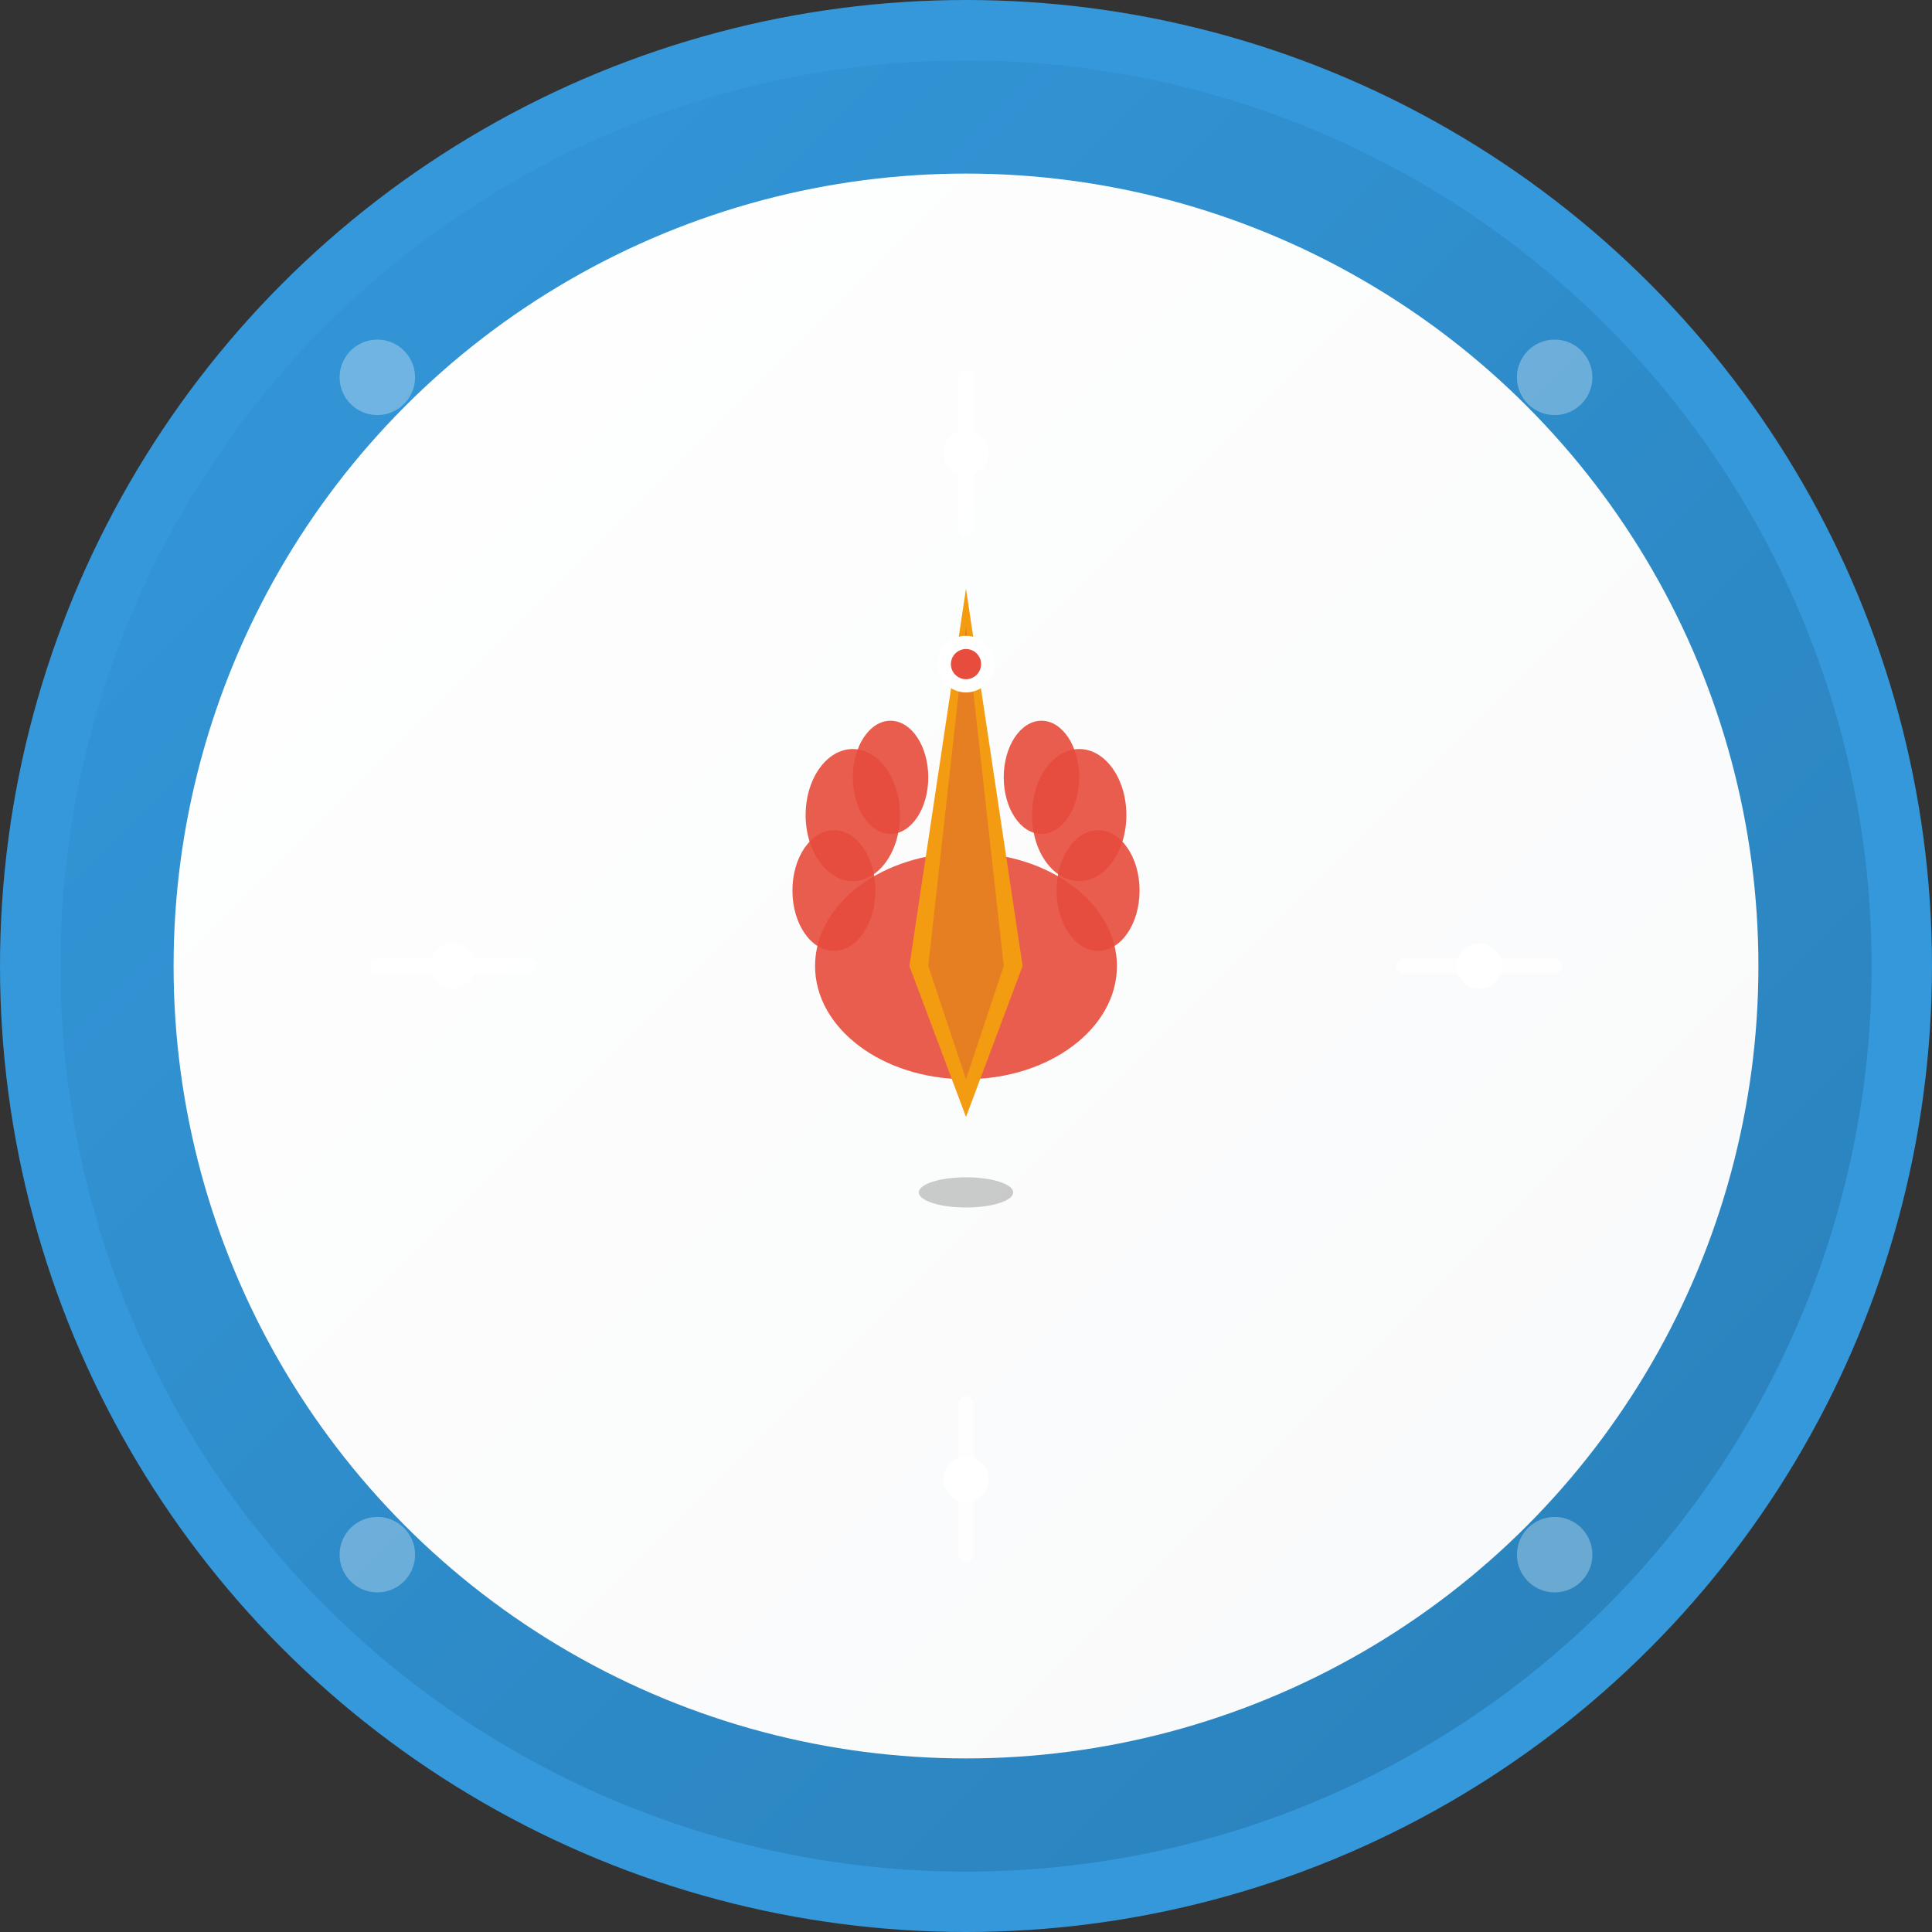 <svg width="1024" height="1024" viewBox="0 0 1024 1024" fill="none" xmlns="http://www.w3.org/2000/svg">
  <rect x="0" y="0" width="1024" height="1024" fill="#333333" stroke="none"/>
  <!-- Background Circle -->
  <circle cx="512" cy="512" r="512" fill="#3498db"/>
  
  <!-- Gradient Background -->
  <defs>
    <linearGradient id="grad1" x1="0%" y1="0%" x2="100%" y2="100%">
      <stop offset="0%" style="stop-color:#3498db;stop-opacity:1" />
      <stop offset="100%" style="stop-color:#2980b9;stop-opacity:1" />
    </linearGradient>
    <linearGradient id="grad2" x1="0%" y1="0%" x2="100%" y2="100%">
      <stop offset="0%" style="stop-color:#ffffff;stop-opacity:1" />
      <stop offset="100%" style="stop-color:#f8f9fa;stop-opacity:1" />
    </linearGradient>
  </defs>
  
  <!-- Main Background -->
  <circle cx="512" cy="512" r="480" fill="url(#grad1)"/>
  
  <!-- Inner Circle -->
  <circle cx="512" cy="512" r="420" fill="url(#grad2)"/>
  
  <!-- Paw Print -->
  <g transform="translate(512, 512)">
    <!-- Main Paw Pad -->
    <ellipse cx="0" cy="0" rx="80" ry="60" fill="#e74c3c" opacity="0.9"/>
    
    <!-- Top Left Toe -->
    <ellipse cx="-60" cy="-80" rx="25" ry="35" fill="#e74c3c" opacity="0.9"/>
    
    <!-- Top Right Toe -->
    <ellipse cx="60" cy="-80" rx="25" ry="35" fill="#e74c3c" opacity="0.9"/>
    
    <!-- Middle Left Toe -->
    <ellipse cx="-40" cy="-100" rx="20" ry="30" fill="#e74c3c" opacity="0.9"/>
    
    <!-- Middle Right Toe -->
    <ellipse cx="40" cy="-100" rx="20" ry="30" fill="#e74c3c" opacity="0.9"/>
    
    <!-- Bottom Left Toe -->
    <ellipse cx="-70" cy="-40" rx="22" ry="32" fill="#e74c3c" opacity="0.9"/>
    
    <!-- Bottom Right Toe -->
    <ellipse cx="70" cy="-40" rx="22" ry="32" fill="#e74c3c" opacity="0.9"/>
  </g>
  
  <!-- Location Pin -->
  <g transform="translate(512, 512)">
    <!-- Pin Shadow -->
    <ellipse cx="0" cy="120" rx="25" ry="8" fill="#000000" opacity="0.2"/>
    
    <!-- Pin Body -->
    <path d="M0 -200 L-30 0 L0 80 L30 0 Z" fill="#f39c12"/>
    
    <!-- Pin Inner -->
    <path d="M0 -180 L-20 0 L0 60 L20 0 Z" fill="#e67e22"/>
    
    <!-- Pin Dot -->
    <circle cx="0" cy="-160" r="15" fill="#ffffff"/>
    <circle cx="0" cy="-160" r="8" fill="#e74c3c"/>
  </g>
  
  <!-- Tracking Lines -->
  <g stroke="#ffffff" stroke-width="8" stroke-linecap="round" opacity="0.8">
    <!-- Top Line -->
    <line x1="512" y1="200" x2="512" y2="280" />
    
    <!-- Bottom Line -->
    <line x1="512" y1="744" x2="512" y2="824" />
    
    <!-- Left Line -->
    <line x1="200" y1="512" x2="280" y2="512" />
    
    <!-- Right Line -->
    <line x1="744" y1="512" x2="824" y2="512" />
  </g>
  
  <!-- Small Location Dots -->
  <circle cx="512" cy="240" r="12" fill="#ffffff" opacity="0.9"/>
  <circle cx="512" cy="784" r="12" fill="#ffffff" opacity="0.9"/>
  <circle cx="240" cy="512" r="12" fill="#ffffff" opacity="0.9"/>
  <circle cx="784" cy="512" r="12" fill="#ffffff" opacity="0.9"/>
  
  <!-- Corner Accents -->
  <circle cx="200" cy="200" r="20" fill="#ffffff" opacity="0.3"/>
  <circle cx="824" cy="200" r="20" fill="#ffffff" opacity="0.3"/>
  <circle cx="200" cy="824" r="20" fill="#ffffff" opacity="0.3"/>
  <circle cx="824" cy="824" r="20" fill="#ffffff" opacity="0.3"/>
</svg> 